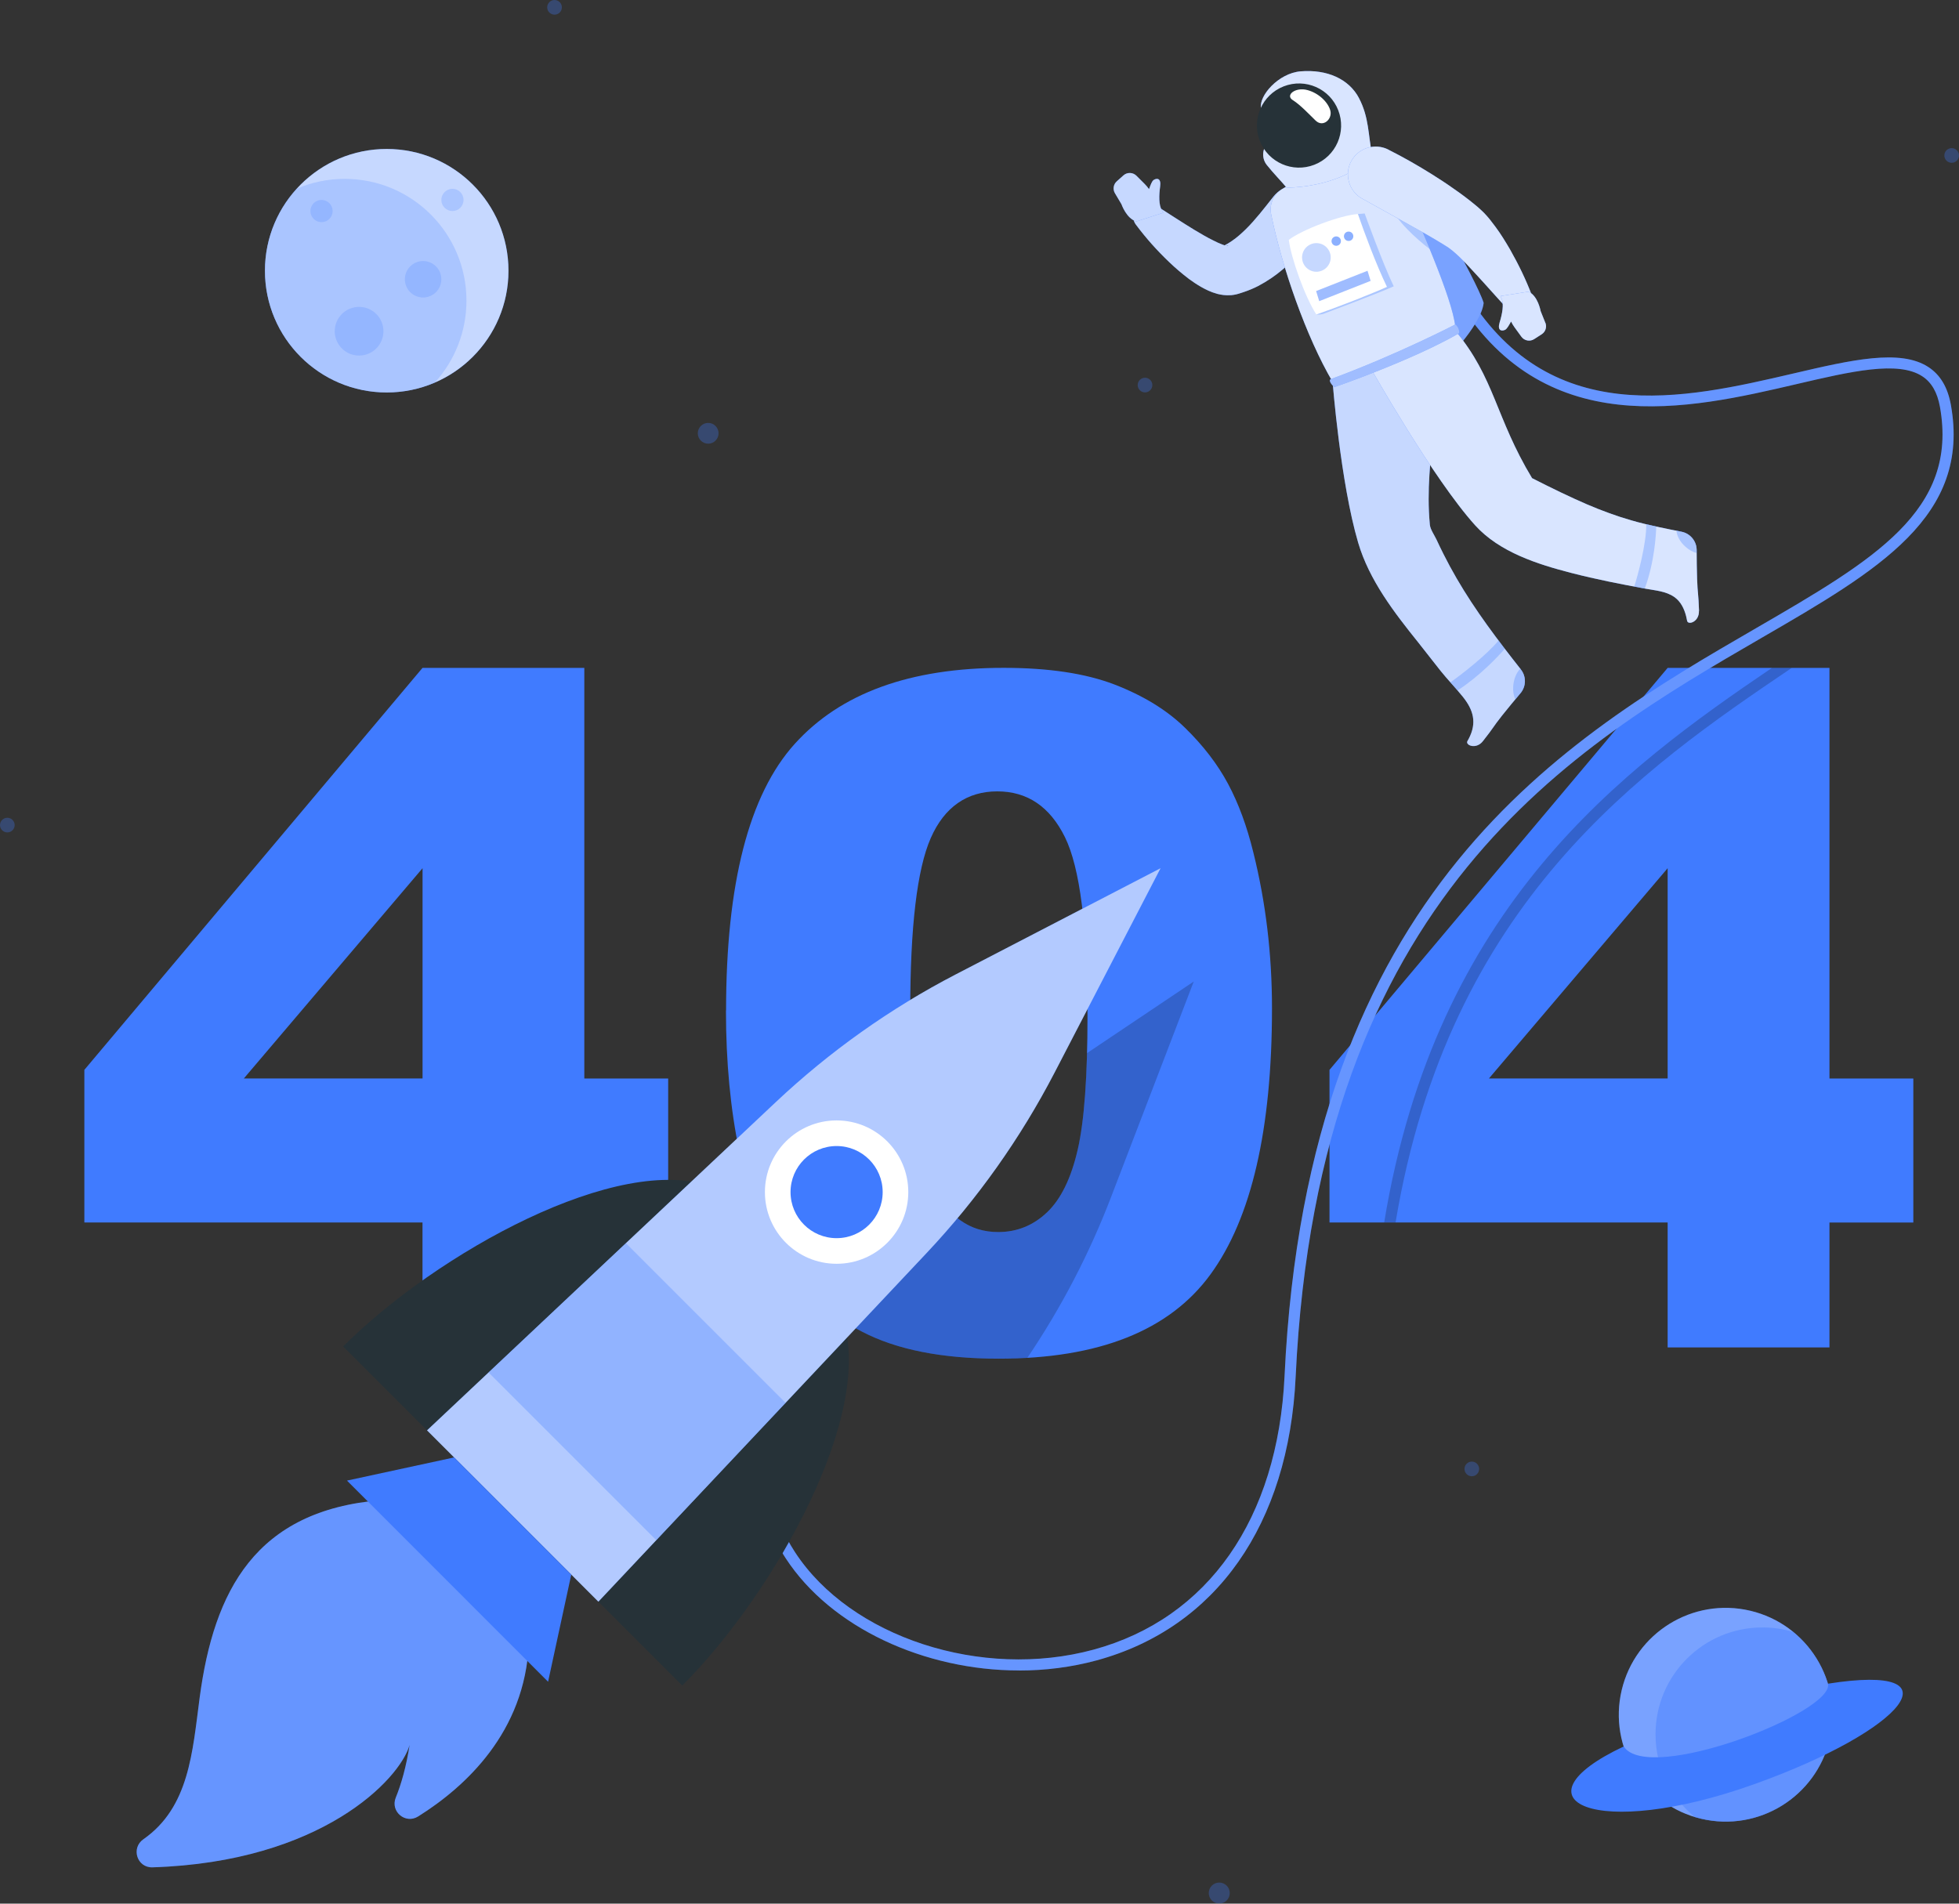<?xml version="1.0" encoding="UTF-8"?>
<svg id="Layer_2" data-name="Layer 2" xmlns="http://www.w3.org/2000/svg" viewBox="0 0 352.53 342.59">
  <rect x="0" y="0" width="352.53" height="342.59" fill="#333333" stroke="none"/>
  <defs>
    <style>
      .cls-1, .cls-2, .cls-3, .cls-4, .cls-5, .cls-6, .cls-7, .cls-8, .cls-9, .cls-10, .cls-11, .cls-12, .cls-13, .cls-14, .cls-15 {
        stroke-width: 0px;
      }

      .cls-1, .cls-3, .cls-5, .cls-8, .cls-12, .cls-13 {
        fill: #407bff;
      }

      .cls-2, .cls-3 {
        opacity: .5;
      }

      .cls-2, .cls-4, .cls-7, .cls-9, .cls-11, .cls-14, .cls-15 {
        fill: #fff;
      }

      .cls-4 {
        opacity: .8;
      }

      .cls-5, .cls-16, .cls-15 {
        opacity: .3;
      }

      .cls-6, .cls-12, .cls-14 {
        opacity: .2;
      }

      .cls-8, .cls-9 {
        opacity: .6;
      }

      .cls-10 {
        fill: #263238;
      }

      .cls-11 {
        opacity: .7;
      }

      .cls-13 {
        opacity: .4;
      }
    </style>
  </defs>
  <g id="Rocket">
    <g>
      <g>
        <path class="cls-1" d="m76.04,220.01H15.18v-27.47l60.85-72.34h29.12v73.9h15.09v25.92h-15.09v22.47h-29.12v-22.47Zm0-25.92v-37.84l-32.16,37.84h32.16Z"/>
        <path class="cls-1" d="m130.66,181.87c0-22.85,4.11-38.85,12.34-47.98,8.23-9.13,20.76-13.7,37.6-13.7,8.09,0,14.73,1,19.93,2.99,5.19,2,9.43,4.59,12.71,7.79,3.28,3.2,5.86,6.56,7.75,10.09,1.89,3.53,3.4,7.64,4.55,12.34,2.24,8.97,3.36,18.32,3.36,28.05,0,21.82-3.69,37.78-11.07,47.9-7.38,10.12-20.09,15.17-38.14,15.17-10.12,0-18.29-1.61-24.52-4.84-6.23-3.23-11.35-7.95-15.34-14.19-2.9-4.43-5.15-10.48-6.77-18.17-1.61-7.68-2.42-16.17-2.42-25.47Zm33.13.08c0,15.31,1.35,25.77,4.06,31.37,2.71,5.6,6.63,8.41,11.77,8.41,3.39,0,6.33-1.19,8.82-3.57,2.49-2.38,4.32-6.14,5.5-11.28,1.18-5.14,1.76-13.15,1.76-24.03,0-15.96-1.35-26.69-4.06-32.19-2.71-5.5-6.77-8.24-12.18-8.24s-9.51,2.8-11.97,8.41c-2.46,5.61-3.69,15.98-3.69,31.12Z"/>
        <path class="cls-1" d="m300.1,220.01h-60.85v-27.47l60.85-72.34h29.12v73.9h15.09v25.92h-15.09v22.47h-29.12v-22.47Zm0-25.92v-37.84l-32.16,37.84h32.16Z"/>
      </g>
      <g>
        <g class="cls-16">
          <path class="cls-1" d="m129.31,77.98c0,1.03-.84,1.87-1.87,1.87s-1.87-.84-1.87-1.87.84-1.87,1.87-1.87,1.87.84,1.87,1.87Z"/>
          <circle class="cls-1" cx="1.32" cy="148.49" r="1.32"/>
          <circle class="cls-1" cx="219.41" cy="340.69" r="1.89"/>
          <circle class="cls-1" cx="264.86" cy="264.36" r="1.32"/>
          <path class="cls-1" d="m352.53,27.98c0,.73-.59,1.32-1.32,1.32s-1.32-.59-1.32-1.32.59-1.32,1.32-1.32,1.32.59,1.32,1.32Z"/>
          <path class="cls-1" d="m101.11,1.32c0,.73-.59,1.32-1.32,1.32s-1.32-.59-1.32-1.32.59-1.32,1.32-1.32,1.32.59,1.32,1.32Z"/>
          <circle class="cls-1" cx="206.05" cy="69.3" r="1.32"/>
        </g>
        <g>
          <g>
            <circle class="cls-1" cx="69.59" cy="48.72" r="21.91"/>
            <circle class="cls-11" cx="69.59" cy="48.72" r="21.91"/>
          </g>
          <path class="cls-12" d="m62.04,32.19c-3.07,0-5.99.63-8.64,1.77-3.55,3.89-5.72,9.08-5.72,14.76,0,12.1,9.81,21.9,21.9,21.9,3.08,0,6.02-.63,8.68-1.78h0c3.53-3.9,5.68-9.07,5.68-14.74,0-12.11-9.81-21.91-21.91-21.91Z"/>
          <path class="cls-12" d="m59.86,37.98c0,1.11-.9,2-2,2s-2-.9-2-2,.9-2,2-2,2,.9,2,2Z"/>
          <path class="cls-12" d="m83.42,35.98c0,1.11-.9,2-2,2s-2-.9-2-2,.9-2,2-2,2,.9,2,2Z"/>
          <path class="cls-12" d="m79.42,50.26c0,1.81-1.47,3.28-3.28,3.28s-3.28-1.47-3.28-3.28,1.47-3.28,3.28-3.28,3.28,1.47,3.28,3.28Z"/>
          <path class="cls-12" d="m69,59.61c0,2.42-1.96,4.38-4.38,4.38s-4.38-1.96-4.38-4.38,1.96-4.38,4.38-4.38,4.38,1.96,4.38,4.38Z"/>
        </g>
        <g>
          <g>
            <circle class="cls-1" cx="310.55" cy="308.61" r="19.23" transform="translate(-61.15 539.95) rotate(-76.72)"/>
            <circle class="cls-15" cx="310.55" cy="308.61" r="19.23" transform="translate(-61.15 539.95) rotate(-76.72)"/>
          </g>
          <path class="cls-13" d="m322.69,293.7c-1.75-.53-3.61-.81-5.54-.81-10.62,0-19.23,8.61-19.23,19.23,0,6.02,2.76,11.38,7.09,14.91,1.75.53,3.61.81,5.54.81,10.62,0,19.23-8.61,19.23-19.23,0-6.02-2.76-11.39-7.09-14.91Z"/>
          <path class="cls-1" d="m292.19,314.31c-20.53,9.66-5.22,17.11,23.71,6.71,26.78-9.63,36.97-21.77,13.05-18.01,1.23,5.11-32.31,18.18-36.76,11.29Z"/>
        </g>
      </g>
      <g>
        <path class="cls-6" d="m322.45,120.19c-26.89,18.17-61.7,42.13-71.31,99.81h-2.05c9.35-56.98,42.89-81.57,69.79-99.81h3.57Z"/>
        <g>
          <path class="cls-1" d="m183.38,300.63c-16.97,0-33.81-7.66-41.99-20.19-5.05-7.74-10.92-23.95,6.56-45.58l1.56,1.26c-12.36,15.3-14.65,30.65-6.44,43.23,9.99,15.31,33.6,23.01,53.73,17.53,20.63-5.61,33.15-23.56,34.36-49.23,4.13-87.81,50.78-114.85,84.85-134.6,21.16-12.27,36.45-21.14,33.09-39.84-.47-2.59-1.5-4.39-3.16-5.48-4.35-2.87-12.85-.89-22.69,1.41-19.31,4.5-45.75,10.66-61.5-16.13l1.72-1.01c15.01,25.52,39.58,19.8,59.32,15.2,10.29-2.4,19.18-4.47,24.25-1.13,2.14,1.41,3.46,3.64,4.03,6.8,3.61,20.08-13.01,29.72-34.06,41.92-33.66,19.52-79.77,46.25-83.85,132.97-1.25,26.6-14.31,45.21-35.83,51.06-4.54,1.23-9.25,1.82-13.94,1.82Z"/>
          <path class="cls-14" d="m183.38,300.63c-16.97,0-33.81-7.66-41.99-20.19-5.05-7.74-10.92-23.95,6.56-45.58l1.56,1.26c-12.36,15.3-14.65,30.65-6.44,43.23,9.99,15.31,33.6,23.01,53.73,17.53,20.63-5.61,33.15-23.56,34.36-49.23,4.13-87.81,50.78-114.85,84.85-134.6,21.16-12.27,36.45-21.14,33.09-39.84-.47-2.59-1.5-4.39-3.16-5.48-4.35-2.87-12.85-.89-22.69,1.41-19.31,4.5-45.75,10.66-61.5-16.13l1.72-1.01c15.01,25.52,39.58,19.8,59.32,15.2,10.29-2.4,19.18-4.47,24.25-1.13,2.14,1.41,3.46,3.64,4.03,6.8,3.61,20.08-13.01,29.72-34.06,41.92-33.66,19.52-79.77,46.25-83.85,132.97-1.25,26.6-14.31,45.21-35.83,51.06-4.54,1.23-9.25,1.82-13.94,1.82Z"/>
        </g>
        <g>
          <g>
            <path class="cls-1" d="m241.11,29.31c6.86-.12,13.58,2.13,13.58,2.13,0,0,10.96,18.77,12.3,23.07-.46,4.24-7.62,11.19-7.62,11.19l-18.27-36.39Z"/>
            <path class="cls-15" d="m241.11,29.31c6.86-.12,13.58,2.13,13.58,2.13,0,0,10.96,18.77,12.3,23.07-.46,4.24-7.62,11.19-7.62,11.19l-18.27-36.39Z"/>
          </g>
          <g>
            <g>
              <path class="cls-1" d="m273.7,120.49c-4.14-5.25-8.2-10.59-11.56-16.38-.84-1.45-1.64-2.92-2.39-4.42-.43-.85-.84-1.71-1.24-2.57-.35-.75-1.13-1.86-1.2-2.68-1.2-12.67,3.14-22-1.03-32.17l-16.47,6.44s1.4,18.12,4.6,28.96c1.98,6.73,6.47,12.55,10.8,17.94,1.35,1.69,2.66,3.41,4.01,5.1,1.28,1.6,2.71,3.06,3.99,4.65,1.95,2.41,2.59,4.72,1.11,7.56-.08.15-.16.3-.25.45-.42.74,1.55,1.58,2.78.02,2.04-2.58,1.72-2.42,3.46-4.62,1.06-1.34,2.27-2.78,3.32-4.03,1.02-1.22,1.05-2.99.06-4.25Z"/>
              <path class="cls-11" d="m273.7,120.49c-4.14-5.25-8.2-10.59-11.56-16.38-.84-1.45-1.64-2.92-2.39-4.42-.43-.85-.84-1.71-1.24-2.57-.35-.75-1.13-1.86-1.2-2.68-1.2-12.67,3.14-22-1.03-32.17l-16.47,6.44s1.4,18.12,4.6,28.96c1.98,6.73,6.47,12.55,10.8,17.94,1.35,1.69,2.66,3.41,4.01,5.1,1.28,1.6,2.71,3.06,3.99,4.65,1.95,2.41,2.59,4.72,1.11,7.56-.08.15-.16.3-.25.45-.42.74,1.55,1.58,2.78.02,2.04-2.58,1.72-2.42,3.46-4.62,1.06-1.34,2.27-2.78,3.32-4.03,1.02-1.22,1.05-2.99.06-4.25Z"/>
            </g>
            <path class="cls-5" d="m269.67,115.28c-2.21,2.67-6.69,6.12-8.66,7.52.43.48.86.97,1.28,1.46,4.07-2.66,7.28-6.1,8.5-7.5-.38-.49-.75-.98-1.12-1.48Z"/>
            <path class="cls-5" d="m273.69,120.5c-.04-.05-.08-.09-.12-.15-.69.72-1.18,1.88-1.26,3.17-.07.89.08,1.71.38,2.35.33-.39.64-.77.95-1.13,1.03-1.22,1.04-2.99.05-4.24Z"/>
          </g>
          <g>
            <g>
              <path class="cls-1" d="m237.2,41.31c-1.72,2.51-3.75,4.98-6.38,7.19-1.3,1.11-2.79,2.12-4.42,2.98-.82.42-1.69.78-2.58,1.08l-.67.22-.22.07c-.16.05-.32.09-.48.13-.3.07-.61.11-.87.14-1.08.08-1.87-.07-2.51-.23-1.28-.35-2.13-.81-2.94-1.26-.8-.46-1.49-.93-2.15-1.41-1.3-.99-2.48-1.99-3.58-3.05-2.21-2.11-4.17-4.3-5.99-6.74-.83-1.11-.6-2.68.51-3.51.86-.64,1.99-.65,2.84-.11l.08.05c2.36,1.5,4.74,3.08,7.06,4.49,1.17.69,2.32,1.39,3.45,1.93.55.28,1.1.54,1.59.72.48.19.95.29,1.08.27.05,0,0-.07-.38-.06-.09,0-.22.02-.34.04-.07.01-.15.03-.22.06-.07.02.03-.02.03-.02l.33-.17c.44-.22.86-.5,1.29-.79.86-.58,1.67-1.31,2.5-2.12,1.65-1.63,3.23-3.67,4.9-5.79l.02-.03c1.71-2.17,4.86-2.54,7.03-.82,2.08,1.64,2.49,4.61,1.02,6.76Z"/>
              <path class="cls-11" d="m237.2,41.31c-1.72,2.51-3.75,4.98-6.38,7.19-1.3,1.11-2.79,2.12-4.42,2.98-.82.42-1.69.78-2.58,1.08l-.67.22-.22.07c-.16.05-.32.09-.48.13-.3.07-.61.11-.87.14-1.08.08-1.87-.07-2.51-.23-1.28-.35-2.13-.81-2.94-1.26-.8-.46-1.49-.93-2.15-1.41-1.3-.99-2.48-1.99-3.58-3.05-2.21-2.11-4.17-4.3-5.99-6.74-.83-1.11-.6-2.68.51-3.51.86-.64,1.99-.65,2.84-.11l.08.05c2.36,1.5,4.74,3.08,7.06,4.49,1.17.69,2.32,1.39,3.45,1.93.55.28,1.1.54,1.59.72.48.19.95.29,1.08.27.05,0,0-.07-.38-.06-.09,0-.22.02-.34.04-.07.01-.15.03-.22.06-.07.02.03-.02.03-.02l.33-.17c.44-.22.86-.5,1.29-.79.86-.58,1.67-1.31,2.5-2.12,1.65-1.63,3.23-3.67,4.9-5.79l.02-.03c1.71-2.17,4.86-2.54,7.03-.82,2.08,1.64,2.49,4.61,1.02,6.76Z"/>
            </g>
            <g>
              <path class="cls-1" d="m200.64,34.78l1.17,1.97s.9,2.62,2.69,3.1l4.85-1.57-.24-.41s0,0,0,0c-.62-.95-.55-2.77-.34-4.29.22-1.52-.57-1.57-1.15-1.2-.34.22-.57.91-.85,1.66-.24-.33-.49-.65-.78-.93l-1.48-1.48c-.64-.64-1.67-.67-2.34-.07l-1.2,1.07c-.61.54-.75,1.45-.33,2.15Z"/>
              <path class="cls-11" d="m200.64,34.78l1.17,1.97s.9,2.62,2.69,3.1l4.85-1.57-.24-.41s0,0,0,0c-.62-.95-.55-2.77-.34-4.29.22-1.52-.57-1.57-1.15-1.2-.34.22-.57.91-.85,1.66-.24-.33-.49-.65-.78-.93l-1.48-1.48c-.64-.64-1.67-.67-2.34-.07l-1.2,1.07c-.61.54-.75,1.45-.33,2.15Z"/>
            </g>
          </g>
          <g>
            <path class="cls-1" d="m246.03,27.58c-4.65,1.13-11.04,3.78-15.35,6.47-1.53.95-2.29,2.76-1.93,4.52,1.92,9.44,6.31,22.08,11.05,30.13l22.11-9.15c.15-3.9-5.22-16.52-10.68-28.72-.98-2.19-2.86-3.82-5.2-3.26Z"/>
            <path class="cls-4" d="m246.03,27.58c-4.65,1.13-11.04,3.78-15.35,6.47-1.53.95-2.29,2.76-1.93,4.52,1.92,9.44,6.31,22.08,11.05,30.13l22.11-9.15c.15-3.9-5.22-16.52-10.68-28.72-.98-2.19-2.86-3.82-5.2-3.26Z"/>
          </g>
          <path class="cls-5" d="m254.65,38.57l-4.39-1.47c.98,2.57,4.53,5.82,7.03,7.73-.82-2.01-1.71-4.1-2.64-6.26Z"/>
          <g>
            <path class="cls-1" d="m244.57,17.68c-1.82-3.48-5.77-5.23-10.52-4.84-4,.33-7.54,4.42-7.12,6.62.42,2.21,3.78,3.14,4.39,3.91l-2.77,2.01c-1.38,1-1.65,2.95-.6,4.29,1.17,1.48,2.7,3.03,3.6,4.12,7.66-.2,13.33-3.12,15.37-5.94-.73-3.58-.54-6.71-2.36-10.18Z"/>
            <path class="cls-4" d="m244.57,17.68c-1.82-3.48-5.77-5.23-10.52-4.84-4,.33-7.54,4.42-7.12,6.62.42,2.21,3.78,3.14,4.39,3.91l-2.77,2.01c-1.38,1-1.65,2.95-.6,4.29,1.17,1.48,2.7,3.03,3.6,4.12,7.66-.2,13.33-3.12,15.37-5.94-.73-3.58-.54-6.71-2.36-10.18Z"/>
          </g>
          <path class="cls-10" d="m240.82,19.84c1.52,3.9-.4,8.29-4.3,9.81-3.9,1.52-8.29-.4-9.81-4.3-1.52-3.9.4-8.29,4.3-9.81,3.9-1.52,8.29.4,9.81,4.3Z"/>
          <g>
            <g>
              <path class="cls-1" d="m305.75,109.96c-.11-3.29-.25-2.96-.35-5.76-.06-1.7-.07-3.59-.08-5.22-.01-1.59-1.14-2.96-2.7-3.28-1.33-.27-2.65-.52-3.98-.81-1.73-.37-3.43-.76-5.13-1.26-1.31-.38-2.62-.8-3.9-1.27-1.38-.5-2.74-1.04-4.09-1.62-1.58-.68-3.13-1.4-4.68-2.14-1.73-.83-3.44-1.68-5.14-2.55-6.58-10.9-6.72-18.07-13.79-26.5l-15.16,6.86s11.14,19.76,18.72,28.14c4.37,4.82,11.22,7,17.33,8.57,4.41,1.14,8.88,2.01,13.35,2.83,1.74.32,3.63.44,5.13,1.48,1.18.82,1.79,2.1,2.14,3.45.07.28.13.56.18.84.16.84,2.2.21,2.13-1.78Z"/>
              <path class="cls-4" d="m305.75,109.96c-.11-3.29-.25-2.96-.35-5.76-.06-1.7-.07-3.59-.08-5.22-.01-1.59-1.14-2.96-2.7-3.28-1.33-.27-2.65-.52-3.98-.81-1.73-.37-3.43-.76-5.13-1.26-1.31-.38-2.62-.8-3.9-1.27-1.38-.5-2.74-1.04-4.09-1.62-1.58-.68-3.13-1.4-4.68-2.14-1.73-.83-3.44-1.68-5.14-2.55-6.58-10.9-6.72-18.07-13.79-26.5l-15.16,6.86s11.14,19.76,18.72,28.14c4.37,4.82,11.22,7,17.33,8.57,4.41,1.14,8.88,2.01,13.35,2.83,1.74.32,3.63.44,5.13,1.48,1.18.82,1.79,2.1,2.14,3.45.07.28.13.56.18.84.16.84,2.2.21,2.13-1.78Z"/>
            </g>
            <path class="cls-5" d="m298.06,94.76c-.6-.13-1.2-.26-1.81-.41.05,3.45-1.57,9.42-2.17,11.22.63.12,1.27.24,1.9.36,1.76-4.75,2.03-9.77,2.07-11.18Z"/>
            <path class="cls-5" d="m305.32,98.97c-.01-1.6-1.13-2.96-2.69-3.28-.31-.06-.64-.13-.95-.19.07.94.65,2.03,1.63,2.9.64.58,1.37.96,2.03,1.14,0-.2,0-.39-.01-.57Z"/>
          </g>
          <path class="cls-7" d="m239.4,19.9c.4,1.52-1.29,3.11-2.65,1.8-1.1-1.06-2.76-2.85-4.12-3.69-1.39-.87.46-2.39,2.65-1.8,2.04.55,3.71,2.18,4.12,3.69Z"/>
          <g>
            <path class="cls-1" d="m239.52,68.22c-.7.26.58,1.46.58,1.46,0,0,13.97-4.79,22.49-9.72.07-1.03-.68-1.58-.68-1.58,0,0-10.37,5.4-22.4,9.84Z"/>
            <path class="cls-2" d="m239.52,68.22c-.7.26.58,1.46.58,1.46,0,0,13.97-4.79,22.49-9.72.07-1.03-.68-1.58-.68-1.58,0,0-10.37,5.4-22.4,9.84Z"/>
          </g>
          <g>
            <g>
              <path class="cls-1" d="m249.82,26.92c2.76,1.39,5.35,2.87,7.95,4.5,1.29.81,2.58,1.65,3.84,2.55,1.28.88,2.53,1.81,3.8,2.86l.47.39.59.53c.42.37.73.71,1.04,1.05.32.35.59.69.85,1.03.27.34.53.68.77,1.01.99,1.33,1.8,2.68,2.59,4.02,1.54,2.72,2.87,5.43,3.97,8.35.49,1.3-.17,2.75-1.47,3.24-.98.37-2.04.09-2.72-.63l-.05-.05c-2.01-2.13-3.94-4.37-5.88-6.46-1.9-2.08-3.91-4.21-5.54-5.14-2.27-1.42-4.8-2.82-7.31-4.21l-7.56-4.2h-.02c-2.42-1.35-3.29-4.39-1.95-6.81,1.31-2.35,4.24-3.24,6.63-2.04Z"/>
              <path class="cls-4" d="m249.82,26.92c2.76,1.39,5.35,2.87,7.95,4.5,1.29.81,2.58,1.65,3.84,2.55,1.28.88,2.53,1.81,3.8,2.86l.47.39.59.53c.42.37.73.71,1.04,1.05.32.35.59.69.85,1.03.27.34.53.68.77,1.01.99,1.33,1.8,2.68,2.59,4.02,1.54,2.72,2.87,5.43,3.97,8.35.49,1.3-.17,2.75-1.47,3.24-.98.37-2.04.09-2.72-.63l-.05-.05c-2.01-2.13-3.94-4.37-5.88-6.46-1.9-2.08-3.91-4.21-5.54-5.14-2.27-1.42-4.8-2.82-7.31-4.21l-7.56-4.2h-.02c-2.42-1.35-3.29-4.39-1.95-6.81,1.31-2.35,4.24-3.24,6.63-2.04Z"/>
            </g>
            <g>
              <path class="cls-1" d="m278.09,58.1l-.85-2.13s-.47-2.72-2.17-3.48l-5.04.79.18.44s0,0,0,0c.47,1.03.11,2.83-.34,4.29-.45,1.47.32,1.64.95,1.36.37-.16.71-.81,1.1-1.51.18.36.39.72.63,1.05l1.23,1.69c.53.73,1.54.92,2.3.43l1.35-.87c.69-.44.97-1.31.67-2.07Z"/>
              <path class="cls-4" d="m278.09,58.1l-.85-2.13s-.47-2.72-2.17-3.48l-5.04.79.18.44s0,0,0,0c.47,1.03.11,2.83-.34,4.29-.45,1.47.32,1.64.95,1.36.37-.16.71-.81,1.1-1.51.18.36.39.72.63,1.05l1.23,1.69c.53.73,1.54.92,2.3.43l1.35-.87c.69-.44.97-1.31.67-2.07Z"/>
            </g>
          </g>
          <g>
            <g>
              <path class="cls-5" d="m245.59,38.42l-1.22.1-7.49,18.08c.44.03.84,0,1.22-.1,0,0,9.76-3.64,12.71-4.97-1.99-4.12-5.23-13.11-5.23-13.11Z"/>
              <path class="cls-7" d="m231.92,43.16c.42,3.26,2.86,10.18,4.96,13.44,3.66-1.26,9.76-3.64,12.71-4.97-1.99-4.12-4.08-9.8-5.23-13.11-3.15.21-10.01,2.8-12.45,4.65Z"/>
            </g>
            <path class="cls-5" d="m239.36,47.07c-.41,1.36-1.85,2.14-3.21,1.73s-2.14-1.85-1.73-3.21c.41-1.36,1.85-2.14,3.21-1.73,1.36.41,2.14,1.85,1.73,3.21Z"/>
            <path class="cls-8" d="m241.27,43.63c-.13.45-.6.7-1.05.57-.45-.13-.7-.6-.57-1.05.13-.45.6-.7,1.05-.57.45.13.7.6.57,1.05Z"/>
            <path class="cls-8" d="m243.5,42.76c-.13.45-.6.7-1.05.57-.45-.13-.7-.6-.57-1.05.13-.45.61-.7,1.05-.57.45.13.7.6.57,1.05Z"/>
            <polygon class="cls-3" points="246.65 50.55 237.4 54.2 236.84 52.38 246.09 48.73 246.65 50.55"/>
          </g>
        </g>
      </g>
      <g>
        <path class="cls-6" d="m195.61,189.53c-.2,7.54-.76,13.33-1.68,17.35-1.18,5.14-3.01,8.9-5.5,11.28-2.48,2.38-5.42,3.57-8.81,3.57-5.14,0-9.07-2.8-11.77-8.41-.44-.91-.84-1.95-1.21-3.11-5.71,4.91-11.03,10.27-15.92,16.03l-5.31,6.26c2.87,2.91,6.13,5.3,9.77,7.19,6.23,3.22,14.4,4.84,24.52,4.84,1.78,0,3.5-.05,5.17-.15,6.12-9.06,11.19-18.8,15.1-29.02l14.85-38.72-19.21,12.89Z"/>
        <g>
          <path class="cls-10" d="m61.75,242.32c5.6,5.6,17.5,17.5,17.5,17.5l49.01-46.17c-16.87-6.41-49.74,11.9-66.51,28.67Z"/>
          <path class="cls-10" d="m122.78,303.35c-5.6-5.6-17.5-17.5-17.5-17.5l46.17-49.01c6.41,16.87-11.9,49.74-28.67,66.51Z"/>
          <g>
            <path class="cls-1" d="m189.76,193.06l19.09-36.81-36.81,19.09c-11.83,6.13-22.74,13.88-32.44,23.01l-62.75,59.07,30.83,30.83,59.07-62.75c9.13-9.7,16.87-20.62,23.01-32.44Z"/>
            <path class="cls-9" d="m189.76,193.06l19.09-36.81-36.81,19.09c-11.83,6.13-22.74,13.88-32.44,23.01l-62.75,59.07,30.83,30.83,59.07-62.75c9.13-9.7,16.87-20.62,23.01-32.44Z"/>
          </g>
          <circle class="cls-7" cx="150.55" cy="214.54" r="12.9"/>
          <circle class="cls-1" cx="150.55" cy="214.54" r="8.29"/>
          <polygon class="cls-5" points="118.1 277.18 87.92 247 112.63 223.73 141.37 252.47 118.1 277.18"/>
          <g>
            <path class="cls-1" d="m68.58,269.98c-22.6,1.84-30.09,16.31-32.65,35.54-1.3,9.81-1.88,19.73-10.12,25.48-2.29,1.59-1.15,5.15,1.63,5.06,30.34-.95,44.49-15.8,46.27-22.02-.61,3.93-1.5,7.04-2.49,9.47-1.02,2.51,1.74,4.83,4.03,3.39,8.52-5.34,19.2-15.16,19.91-31.08-6.3-8.85-26.58-25.84-26.58-25.84Z"/>
            <path class="cls-14" d="m68.58,269.98c-22.6,1.84-30.09,16.31-32.65,35.54-1.3,9.81-1.88,19.73-10.12,25.48-2.29,1.59-1.15,5.15,1.63,5.06,30.34-.95,44.49-15.8,46.27-22.02-.61,3.93-1.5,7.04-2.49,9.47-1.02,2.51,1.74,4.83,4.03,3.39,8.52-5.34,19.2-15.16,19.91-31.08-6.3-8.85-26.58-25.84-26.58-25.84Z"/>
          </g>
          <polygon class="cls-1" points="98.63 302.66 62.44 266.46 81.72 262.29 102.8 283.38 98.63 302.66"/>
        </g>
      </g>
    </g>
  </g>
</svg>